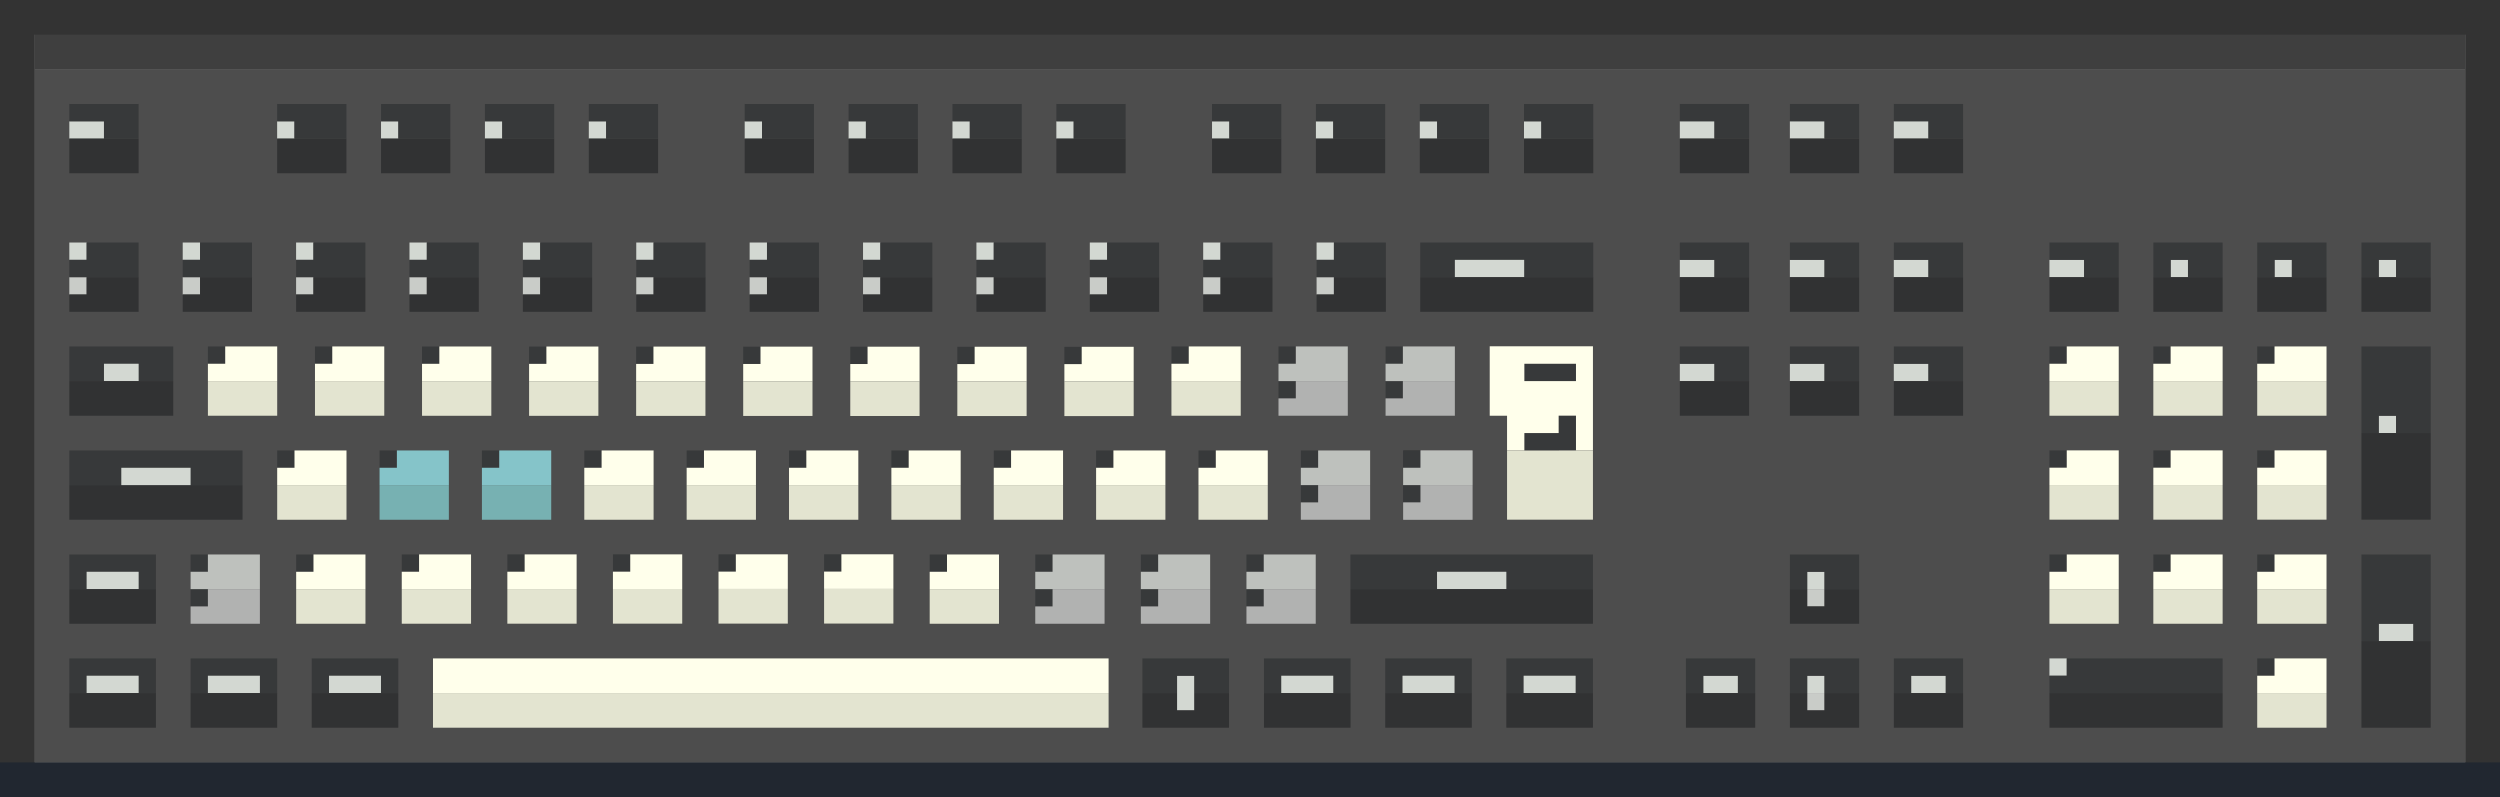 <?xml version="1.0" encoding="UTF-8"?><svg id="Layer_2" xmlns="http://www.w3.org/2000/svg" viewBox="0 0 1457.18 464.56"><rect x="0" y="0" width="1457.18" height="464.56" fill="#808080" stroke="none"/><defs><style>.cls-1{fill:#e3e4d0;}.cls-2{fill:#ffffeb;}.cls-3{fill:#333;}.cls-4{fill:#b1b2b1;}.cls-5{fill:#bec1bd;}.cls-6{fill:#c9ccc8;}.cls-7{fill:#d3d8d2;}.cls-8{fill:#212730;}.cls-9{fill:#37393a;}.cls-10{fill:#3f3f3f;}.cls-11{fill:#85c4c9;}.cls-12{fill:#313233;}.cls-13{fill:#838182;}.cls-14{fill:#757475;}.cls-15{fill:#77b1b2;}.cls-16{fill:#4d4d4d;}</style></defs><g id="Layer_1-2"><polygon class="cls-16" points="1164.43 40.41 1144.24 40.41 20.21 40.41 20.21 444.35 1091.49 444.35 1164.43 444.35 1436.99 444.35 1436.99 131.4 1436.99 121.17 1436.99 40.41 1164.43 40.41"/><rect class="cls-7" x="40.41" y="141.36" width="10.1" height="10.1"/><rect class="cls-6" x="40.41" y="161.56" width="10.1" height="10.1"/><polygon class="cls-9" points="70.7 141.36 60.6 141.36 50.5 141.36 50.5 151.46 40.41 151.46 40.41 161.56 50.5 161.56 60.6 161.56 70.7 161.56 80.8 161.56 80.8 151.46 80.8 141.36 70.7 141.36"/><polygon class="cls-12" points="70.7 161.56 60.6 161.56 50.5 161.56 50.5 171.66 40.41 171.66 40.41 181.75 50.5 181.75 60.6 181.75 70.7 181.75 80.8 181.75 80.8 171.66 80.8 161.56 70.7 161.56"/><rect class="cls-7" x="106.5" y="141.36" width="10.1" height="10.1"/><rect class="cls-6" x="106.5" y="161.56" width="10.1" height="10.1"/><polygon class="cls-9" points="136.79 141.36 126.69 141.36 116.6 141.36 116.6 151.46 106.5 151.46 106.5 161.56 116.6 161.56 126.69 161.56 136.79 161.56 146.89 161.56 146.89 151.46 146.89 141.36 136.79 141.36"/><polygon class="cls-12" points="136.79 161.56 126.69 161.56 116.6 161.56 116.6 171.66 106.5 171.66 106.5 181.75 116.6 181.75 126.69 181.75 136.79 181.75 146.89 181.75 146.89 171.66 146.89 161.56 136.79 161.56"/><rect class="cls-7" x="172.59" y="141.36" width="10.1" height="10.1"/><rect class="cls-6" x="172.59" y="161.56" width="10.1" height="10.1"/><polygon class="cls-9" points="202.88 141.36 192.78 141.36 182.69 141.36 182.69 151.46 172.59 151.46 172.59 161.56 182.69 161.56 192.78 161.56 202.88 161.56 212.98 161.56 212.98 151.46 212.98 141.36 202.88 141.36"/><polygon class="cls-12" points="202.88 161.56 192.78 161.56 182.69 161.56 182.69 171.66 172.59 171.66 172.59 181.75 182.69 181.75 192.78 181.75 202.88 181.75 212.98 181.75 212.98 171.66 212.98 161.56 202.88 161.56"/><rect class="cls-7" x="238.68" y="141.36" width="10.1" height="10.1"/><rect class="cls-6" x="238.68" y="161.56" width="10.1" height="10.1"/><polygon class="cls-9" points="268.97 141.36 258.87 141.36 248.78 141.36 248.78 151.46 238.68 151.46 238.68 161.56 248.78 161.56 258.87 161.56 268.97 161.56 279.07 161.56 279.07 151.46 279.07 141.36 268.97 141.36"/><polygon class="cls-12" points="268.97 161.56 258.87 161.56 248.78 161.56 248.78 171.66 238.68 171.66 238.68 181.75 248.78 181.75 258.87 181.75 268.97 181.75 279.07 181.75 279.07 171.66 279.07 161.56 268.97 161.56"/><rect class="cls-7" x="304.77" y="141.36" width="10.1" height="10.1"/><rect class="cls-6" x="304.77" y="161.56" width="10.1" height="10.1"/><polygon class="cls-9" points="335.06 141.36 324.96 141.36 314.87 141.36 314.87 151.46 304.77 151.46 304.77 161.56 314.87 161.56 324.96 161.56 335.06 161.56 345.16 161.56 345.16 151.46 345.16 141.36 335.06 141.36"/><polygon class="cls-12" points="335.06 161.56 324.96 161.56 314.87 161.56 314.87 171.66 304.77 171.66 304.77 181.75 314.87 181.75 324.96 181.75 335.06 181.75 345.16 181.75 345.16 171.66 345.16 161.56 335.06 161.56"/><rect class="cls-7" x="370.86" y="141.36" width="10.1" height="10.1"/><rect class="cls-6" x="370.86" y="161.56" width="10.1" height="10.1"/><polygon class="cls-9" points="401.15 141.36 391.05 141.36 380.96 141.36 380.96 151.46 370.86 151.46 370.86 161.56 380.96 161.56 391.05 161.56 401.15 161.56 411.25 161.56 411.25 151.46 411.25 141.36 401.15 141.36"/><polygon class="cls-12" points="401.15 161.56 391.05 161.56 380.96 161.56 380.96 171.66 370.86 171.66 370.86 181.75 380.96 181.75 391.05 181.75 401.15 181.75 411.25 181.75 411.25 171.66 411.25 161.56 401.15 161.56"/><rect class="cls-7" x="436.95" y="141.36" width="10.1" height="10.1"/><rect class="cls-6" x="436.95" y="161.56" width="10.1" height="10.1"/><polygon class="cls-9" points="467.24 141.36 457.15 141.36 447.05 141.36 447.05 151.46 436.95 151.46 436.95 161.56 447.05 161.56 457.15 161.56 467.24 161.56 477.34 161.56 477.34 151.46 477.34 141.36 467.24 141.36"/><polygon class="cls-12" points="467.24 161.56 457.15 161.56 447.05 161.56 447.05 171.66 436.95 171.66 436.95 181.75 447.05 181.75 457.15 181.75 467.24 181.75 477.34 181.75 477.34 171.66 477.34 161.56 467.24 161.56"/><rect class="cls-7" x="503.04" y="141.36" width="10.1" height="10.1"/><rect class="cls-6" x="503.04" y="161.56" width="10.1" height="10.1"/><polygon class="cls-9" points="533.33 141.36 523.24 141.36 513.14 141.36 513.14 151.46 503.04 151.46 503.04 161.56 513.14 161.56 523.24 161.56 533.33 161.56 543.43 161.56 543.43 151.46 543.43 141.36 533.33 141.36"/><polygon class="cls-12" points="533.33 161.56 523.24 161.56 513.14 161.56 513.14 171.66 503.04 171.66 503.04 181.75 513.14 181.75 523.24 181.75 533.33 181.75 543.43 181.75 543.43 171.66 543.43 161.56 533.33 161.56"/><rect class="cls-7" x="569.13" y="141.36" width="10.1" height="10.1"/><rect class="cls-6" x="569.13" y="161.56" width="10.1" height="10.1"/><polygon class="cls-9" points="599.42 141.36 589.33 141.36 579.23 141.36 579.23 151.46 569.13 151.46 569.13 161.56 579.23 161.56 589.33 161.56 599.42 161.56 609.52 161.56 609.52 151.46 609.52 141.36 599.42 141.36"/><polygon class="cls-12" points="599.42 161.56 589.33 161.56 579.23 161.56 579.23 171.66 569.13 171.66 569.13 181.75 579.23 181.75 589.33 181.75 599.42 181.75 609.52 181.75 609.52 171.66 609.52 161.56 599.42 161.56"/><rect class="cls-7" x="635.22" y="141.36" width="10.1" height="10.1"/><rect class="cls-6" x="635.22" y="161.56" width="10.1" height="10.1"/><polygon class="cls-9" points="665.51 141.36 655.42 141.36 645.32 141.36 645.32 151.46 635.22 151.46 635.22 161.56 645.32 161.56 655.42 161.56 665.51 161.56 675.61 161.56 675.61 151.46 675.61 141.36 665.51 141.36"/><polygon class="cls-12" points="665.51 161.56 655.42 161.56 645.32 161.56 645.32 171.66 635.22 171.66 635.22 181.75 645.32 181.75 655.42 181.75 665.51 181.75 675.61 181.75 675.61 171.66 675.61 161.56 665.51 161.56"/><rect class="cls-7" x="701.31" y="141.36" width="10.1" height="10.1"/><rect class="cls-6" x="701.31" y="161.56" width="10.1" height="10.1"/><polygon class="cls-9" points="731.61 141.36 721.51 141.36 711.41 141.36 711.41 151.46 701.31 151.46 701.31 161.56 711.41 161.56 721.51 161.56 731.61 161.56 741.7 161.56 741.7 151.46 741.7 141.36 731.61 141.36"/><polygon class="cls-12" points="731.61 161.56 721.51 161.56 711.41 161.56 711.41 171.66 701.31 171.66 701.31 181.75 711.41 181.75 721.51 181.75 731.61 181.75 741.7 181.75 741.7 171.66 741.7 161.56 731.61 161.56"/><rect class="cls-7" x="767.4" y="141.36" width="10.1" height="10.1"/><rect class="cls-6" x="767.4" y="161.56" width="10.1" height="10.1"/><polygon class="cls-9" points="797.7 141.36 787.6 141.36 777.5 141.36 777.5 151.46 767.4 151.46 767.4 161.56 777.5 161.56 787.6 161.56 797.7 161.56 807.79 161.56 807.79 151.46 807.79 141.36 797.7 141.36"/><polygon class="cls-12" points="797.7 161.56 787.6 161.56 777.5 161.56 777.5 171.66 767.4 171.66 767.4 181.75 777.5 181.75 787.6 181.75 797.7 181.75 807.79 181.75 807.79 171.66 807.79 161.56 797.7 161.56"/><polygon class="cls-9" points="918.59 141.36 908.58 141.36 908.5 141.36 898.48 141.36 888.4 141.36 888.38 141.36 878.3 141.36 827.8 141.36 827.8 151.46 827.8 161.56 898.48 161.56 908.5 161.56 908.58 161.56 918.59 161.56 928.69 161.56 928.69 151.46 928.69 141.36 918.59 141.36"/><polygon class="cls-7" points="868.2 151.46 848 151.46 848 161.56 868.2 161.56 888.4 161.56 888.4 151.46 868.2 151.46"/><polygon class="cls-12" points="918.59 161.56 908.58 161.56 908.5 161.56 898.48 161.56 888.4 161.56 888.38 161.56 878.3 161.56 827.8 161.56 827.8 171.66 827.8 181.75 878.3 181.75 888.38 181.75 888.4 181.75 898.48 181.75 908.5 181.75 908.58 181.75 918.59 181.75 928.69 181.75 928.69 171.66 928.69 161.56 918.59 161.56"/><rect class="cls-7" x="434.06" y="70.7" width="10.1" height="10.1"/><polygon class="cls-9" points="464.36 60.6 454.26 60.6 444.16 60.6 434.06 60.6 434.06 70.7 444.16 70.7 444.16 80.8 454.26 80.8 464.36 80.8 474.45 80.8 474.45 70.7 474.45 60.6 464.36 60.6"/><polygon class="cls-12" points="464.36 80.8 454.26 80.8 444.16 80.8 434.06 80.8 434.06 90.89 434.06 100.99 444.16 100.99 454.26 100.99 464.36 100.99 474.45 100.99 474.45 90.89 474.45 80.8 464.36 80.8"/><rect class="cls-7" x="343.2" y="70.7" width="10.1" height="10.1"/><polygon class="cls-9" points="373.49 60.6 363.39 60.6 353.3 60.6 343.2 60.6 343.2 70.7 353.3 70.7 353.3 80.8 363.39 80.8 373.49 80.8 383.59 80.8 383.59 70.7 383.59 60.6 373.49 60.6"/><polygon class="cls-12" points="373.49 80.8 363.39 80.8 353.3 80.8 343.2 80.8 343.2 90.89 343.2 100.99 353.3 100.99 363.39 100.99 373.49 100.99 383.59 100.99 383.59 90.89 383.59 80.8 373.49 80.8"/><rect class="cls-7" x="555.17" y="70.7" width="10.1" height="10.1"/><polygon class="cls-9" points="585.46 60.6 575.36 60.6 565.27 60.6 555.17 60.6 555.17 70.7 565.27 70.7 565.27 80.8 575.36 80.8 585.46 80.8 595.56 80.8 595.56 70.7 595.56 60.6 585.46 60.6"/><polygon class="cls-12" points="585.46 80.8 575.36 80.8 565.27 80.8 555.17 80.8 555.17 90.89 555.17 100.99 565.27 100.99 575.36 100.99 585.46 100.99 595.56 100.99 595.56 90.89 595.56 80.8 585.46 80.8"/><rect class="cls-7" x="494.62" y="70.7" width="10.1" height="10.1"/><polygon class="cls-9" points="524.91 60.6 514.81 60.6 504.71 60.6 494.62 60.6 494.62 70.7 504.71 70.7 504.71 80.8 514.81 80.8 524.91 80.8 535.01 80.8 535.01 70.7 535.01 60.6 524.91 60.6"/><polygon class="cls-12" points="524.91 80.8 514.81 80.8 504.71 80.8 494.62 80.8 494.62 90.89 494.62 100.99 504.71 100.99 514.81 100.99 524.91 100.99 535.01 100.99 535.01 90.89 535.01 80.8 524.91 80.8"/><rect class="cls-7" x="706.46" y="70.7" width="10.1" height="10.1"/><polygon class="cls-9" points="736.75 60.6 726.65 60.6 716.56 60.6 706.46 60.6 706.46 70.7 716.56 70.7 716.56 80.8 726.65 80.8 736.75 80.8 746.85 80.8 746.85 70.7 746.85 60.6 736.75 60.6"/><polygon class="cls-12" points="736.75 80.8 726.65 80.8 716.56 80.8 706.46 80.8 706.46 90.89 706.46 100.99 716.56 100.99 726.65 100.99 736.75 100.99 746.85 100.99 746.85 90.89 746.85 80.8 736.75 80.8"/><rect class="cls-7" x="615.72" y="70.7" width="10.1" height="10.1"/><polygon class="cls-9" points="646.01 60.6 635.92 60.6 625.82 60.6 615.72 60.6 615.72 70.7 625.82 70.7 625.82 80.8 635.92 80.8 646.01 80.8 656.11 80.8 656.11 70.7 656.11 60.6 646.01 60.6"/><polygon class="cls-12" points="646.01 80.8 635.92 80.8 625.82 80.8 615.72 80.8 615.72 90.89 615.72 100.99 625.82 100.99 635.92 100.99 646.01 100.99 656.11 100.99 656.11 90.89 656.11 80.8 646.01 80.8"/><rect class="cls-7" x="888.3" y="70.7" width="10.1" height="10.1"/><polygon class="cls-9" points="918.59 60.6 908.5 60.6 898.4 60.6 888.3 60.6 888.3 70.7 898.4 70.7 898.4 80.8 908.5 80.8 918.59 80.8 928.69 80.8 928.69 70.7 928.69 60.6 918.59 60.6"/><polygon class="cls-12" points="918.59 80.8 908.5 80.8 898.4 80.8 888.3 80.8 888.3 90.89 888.3 100.99 898.4 100.99 908.5 100.99 918.59 100.99 928.69 100.99 928.69 90.89 928.69 80.8 918.59 80.8"/><rect class="cls-7" x="827.56" y="70.7" width="10.1" height="10.1"/><polygon class="cls-9" points="857.86 60.6 847.76 60.6 837.66 60.6 827.56 60.6 827.56 70.7 837.66 70.7 837.66 80.8 847.76 80.8 857.86 80.8 867.95 80.8 867.95 70.7 867.95 60.6 857.86 60.6"/><polygon class="cls-12" points="857.86 80.8 847.76 80.8 837.66 80.8 827.56 80.8 827.56 90.89 827.56 100.99 837.66 100.99 847.76 100.99 857.86 100.99 867.95 100.99 867.95 90.89 867.95 80.8 857.86 80.8"/><rect class="cls-7" x="767.01" y="70.7" width="10.1" height="10.1"/><polygon class="cls-9" points="797.3 60.6 787.21 60.6 777.11 60.6 767.01 60.6 767.01 70.7 777.11 70.7 777.11 80.8 787.21 80.8 797.3 80.8 807.4 80.8 807.4 70.7 807.4 60.6 797.3 60.6"/><polygon class="cls-12" points="797.3 80.8 787.21 80.8 777.11 80.8 767.01 80.8 767.01 90.89 767.01 100.99 777.11 100.99 787.21 100.99 797.3 100.99 807.4 100.99 807.4 90.89 807.4 80.8 797.3 80.8"/><rect class="cls-7" x="222.09" y="70.7" width="10.1" height="10.1"/><polygon class="cls-9" points="252.39 60.6 242.29 60.6 232.19 60.6 222.09 60.6 222.09 70.7 232.19 70.7 232.19 80.8 242.29 80.8 252.39 80.8 262.48 80.8 262.48 70.7 262.48 60.6 252.39 60.6"/><polygon class="cls-12" points="252.39 80.8 242.29 80.8 232.19 80.8 222.09 80.8 222.09 90.89 222.09 100.99 232.19 100.99 242.29 100.99 252.39 100.99 262.48 100.99 262.48 90.89 262.48 80.8 252.39 80.8"/><rect class="cls-7" x="161.54" y="70.7" width="10.1" height="10.1"/><polygon class="cls-9" points="191.83 60.6 181.74 60.6 171.64 60.6 161.54 60.6 161.54 70.7 171.64 70.7 171.64 80.8 181.74 80.8 191.83 80.8 201.93 80.8 201.93 70.7 201.93 60.6 191.83 60.6"/><polygon class="cls-12" points="191.83 80.8 181.74 80.8 171.64 80.8 161.54 80.8 161.54 90.89 161.54 100.99 171.64 100.99 181.74 100.99 191.83 100.99 201.93 100.99 201.93 90.89 201.93 80.8 191.83 80.8"/><rect class="cls-7" x="282.65" y="70.7" width="10.1" height="10.1"/><polygon class="cls-9" points="312.94 60.6 302.84 60.6 292.74 60.6 282.65 60.6 282.65 70.7 292.74 70.7 292.74 80.8 302.84 80.8 312.94 80.8 323.04 80.8 323.04 70.7 323.04 60.6 312.94 60.6"/><polygon class="cls-12" points="312.94 80.8 302.84 80.8 292.74 80.8 282.65 80.8 282.65 90.89 282.65 100.99 292.74 100.99 302.84 100.99 312.94 100.99 323.04 100.99 323.04 90.89 323.04 80.8 312.94 80.8"/><polygon class="cls-7" points="1124.04 393.87 1113.95 393.87 1113.95 403.96 1124.04 403.96 1134.14 403.96 1134.14 393.87 1124.04 393.87"/><polygon class="cls-9" points="1134.14 383.77 1124.04 383.77 1113.95 383.77 1103.85 383.77 1103.85 393.87 1103.85 403.96 1113.95 403.96 1113.95 393.87 1124.04 393.87 1134.14 393.87 1134.14 403.96 1144.24 403.96 1144.24 393.87 1144.24 383.77 1134.14 383.77"/><polygon class="cls-12" points="1134.14 403.96 1124.04 403.96 1113.95 403.96 1103.85 403.96 1103.85 414.06 1103.85 424.16 1113.95 424.16 1124.04 424.16 1134.14 424.16 1144.24 424.16 1144.24 414.06 1144.24 403.96 1134.14 403.96"/><polygon class="cls-7" points="1002.88 393.87 992.78 393.87 992.78 403.96 1002.88 403.96 1012.98 403.96 1012.98 393.87 1002.88 393.87"/><polygon class="cls-9" points="1012.98 383.77 1002.88 383.77 992.78 383.77 982.68 383.77 982.68 393.87 982.68 403.96 992.78 403.96 992.78 393.87 1002.88 393.87 1012.98 393.87 1012.98 403.96 1023.07 403.96 1023.07 393.87 1023.07 383.77 1012.98 383.77"/><polygon class="cls-12" points="1012.98 403.96 1002.88 403.96 992.78 403.96 982.68 403.96 982.68 414.06 982.68 424.16 992.78 424.16 1002.88 424.16 1012.98 424.16 1023.07 424.16 1023.07 414.06 1023.07 403.96 1012.98 403.96"/><rect class="cls-6" x="1053.36" y="343.38" width="10.1" height="10.1" transform="translate(2116.83 696.86) rotate(180)"/><rect class="cls-7" x="1053.36" y="333.28" width="10.1" height="10.1" transform="translate(2116.83 676.66) rotate(180)"/><polygon class="cls-12" points="1073.56 343.38 1063.46 343.38 1063.46 353.48 1053.36 353.48 1053.36 343.38 1043.27 343.38 1043.27 353.48 1043.27 363.57 1053.36 363.57 1063.46 363.57 1073.56 363.57 1083.66 363.57 1083.66 353.48 1083.66 343.38 1073.56 343.38"/><polygon class="cls-9" points="1073.56 323.19 1063.46 323.19 1053.36 323.19 1043.27 323.19 1043.27 333.28 1043.27 343.38 1053.36 343.38 1053.36 333.28 1063.46 333.28 1063.46 343.38 1073.56 343.38 1083.66 343.38 1083.66 333.28 1083.66 323.19 1073.56 323.19"/><rect class="cls-6" x="1053.36" y="403.96" width="10.1" height="10.1" transform="translate(2116.83 818.02) rotate(180)"/><rect class="cls-7" x="1053.36" y="393.87" width="10.1" height="10.1" transform="translate(2116.83 797.83) rotate(180)"/><polygon class="cls-12" points="1073.56 403.96 1063.46 403.96 1063.46 414.06 1053.36 414.06 1053.36 403.96 1043.27 403.96 1043.27 414.06 1043.27 424.16 1053.36 424.16 1063.46 424.16 1073.56 424.16 1083.66 424.16 1083.66 414.06 1083.66 403.96 1073.56 403.96"/><polygon class="cls-9" points="1073.56 383.77 1063.46 383.77 1053.36 383.77 1043.27 383.77 1043.27 393.87 1043.27 403.96 1053.36 403.96 1053.36 393.87 1063.46 393.87 1063.46 403.96 1073.56 403.96 1083.66 403.96 1083.66 393.87 1083.66 383.77 1073.56 383.77"/><polygon class="cls-9" points="151.48 383.77 141.38 383.77 131.28 383.77 121.18 383.77 111.09 383.77 111.09 393.87 111.09 403.96 121.18 403.96 121.18 393.87 131.28 393.87 141.38 393.87 151.48 393.87 151.48 403.96 161.57 403.96 161.57 393.87 161.57 383.77 151.48 383.77"/><polygon class="cls-7" points="141.38 393.87 131.28 393.87 121.18 393.87 121.18 403.96 131.28 403.96 141.38 403.96 151.48 403.96 151.48 393.87 141.38 393.87"/><polygon class="cls-12" points="151.48 403.96 141.38 403.96 131.28 403.96 121.18 403.96 111.09 403.96 111.09 414.06 111.09 424.16 121.18 424.16 131.28 424.16 141.38 424.16 151.48 424.16 161.57 424.16 161.57 414.06 161.57 403.96 151.48 403.96"/><polygon class="cls-9" points="80.8 323.19 70.7 323.19 60.6 323.19 50.5 323.19 40.41 323.19 40.41 333.28 40.41 343.38 50.5 343.38 50.5 333.28 60.6 333.28 70.7 333.28 80.8 333.28 80.8 343.38 90.89 343.38 90.89 333.28 90.89 323.19 80.8 323.19"/><polygon class="cls-7" points="70.7 333.28 60.6 333.28 50.5 333.28 50.5 343.38 60.6 343.38 70.7 343.38 80.8 343.38 80.8 333.28 70.7 333.28"/><polygon class="cls-12" points="80.8 343.38 70.7 343.38 60.6 343.38 50.5 343.38 40.41 343.38 40.41 353.48 40.41 363.57 50.5 363.57 60.6 363.57 70.7 363.57 80.8 363.57 90.89 363.57 90.89 353.48 90.89 343.38 80.8 343.38"/><polygon class="cls-9" points="80.8 383.77 70.7 383.77 60.6 383.77 50.5 383.77 40.41 383.77 40.41 393.87 40.41 403.96 50.5 403.96 50.5 393.87 60.6 393.87 70.7 393.87 80.8 393.87 80.8 403.96 90.89 403.96 90.89 393.87 90.89 383.77 80.8 383.77"/><polygon class="cls-7" points="70.7 393.87 60.6 393.87 50.5 393.87 50.5 403.96 60.6 403.96 70.7 403.96 80.8 403.96 80.8 393.87 70.7 393.87"/><polygon class="cls-12" points="80.8 403.96 70.7 403.96 60.6 403.96 50.5 403.96 40.41 403.96 40.41 414.06 40.41 424.16 50.5 424.16 60.6 424.16 70.7 424.16 80.8 424.16 90.89 424.16 90.89 414.06 90.89 403.96 80.8 403.96"/><polygon class="cls-9" points="222.06 383.77 211.97 383.77 201.87 383.77 191.77 383.77 181.68 383.77 181.68 393.87 181.68 403.96 191.77 403.96 191.77 393.87 201.87 393.87 211.97 393.87 222.06 393.87 222.06 403.96 232.16 403.96 232.16 393.87 232.16 383.77 222.06 383.77"/><polygon class="cls-7" points="211.97 393.87 201.87 393.87 191.77 393.87 191.77 403.96 201.87 403.96 211.97 403.96 222.06 403.96 222.06 393.87 211.97 393.87"/><polygon class="cls-12" points="222.06 403.96 211.97 403.96 201.87 403.96 191.77 403.96 181.68 403.96 181.68 414.06 181.68 424.16 191.77 424.16 201.87 424.16 211.97 424.16 222.06 424.16 232.16 424.16 232.16 414.06 232.16 403.96 222.06 403.96"/><polygon class="cls-9" points="918.38 383.77 908.29 383.77 898.19 383.77 888.09 383.77 877.99 383.77 877.99 393.87 877.99 403.96 888.09 403.96 888.09 393.87 898.19 393.87 908.29 393.87 918.38 393.87 918.38 403.96 928.48 403.96 928.48 393.87 928.48 383.77 918.38 383.77"/><polygon class="cls-7" points="908.29 393.87 898.19 393.87 888.09 393.87 888.09 403.96 898.19 403.96 908.29 403.96 918.38 403.96 918.38 393.87 908.29 393.87"/><polygon class="cls-12" points="918.38 403.96 908.29 403.96 898.19 403.96 888.09 403.96 877.99 403.96 877.99 414.06 877.99 424.16 888.09 424.16 898.19 424.16 908.29 424.16 918.38 424.16 928.48 424.16 928.48 414.06 928.48 403.96 918.38 403.96"/><polygon class="cls-9" points="847.79 383.77 837.7 383.77 827.6 383.77 817.5 383.77 807.41 383.77 807.41 393.87 807.41 403.96 817.5 403.96 817.5 393.87 827.6 393.87 837.7 393.87 847.79 393.87 847.79 403.96 857.89 403.96 857.89 393.87 857.89 383.77 847.79 383.77"/><polygon class="cls-7" points="837.7 393.87 827.6 393.87 817.5 393.87 817.5 403.96 827.6 403.96 837.7 403.96 847.79 403.96 847.79 393.87 837.7 393.87"/><polygon class="cls-12" points="847.79 403.96 837.7 403.96 827.6 403.96 817.5 403.96 807.41 403.96 807.41 414.06 807.41 424.16 817.5 424.16 827.6 424.16 837.7 424.16 847.79 424.16 857.89 424.16 857.89 414.06 857.89 403.96 847.79 403.96"/><polygon class="cls-9" points="777.11 383.77 767.02 383.77 756.92 383.77 746.82 383.77 736.73 383.77 736.73 393.87 736.73 403.96 746.82 403.96 746.82 393.87 756.92 393.87 767.02 393.87 777.11 393.87 777.11 403.96 787.21 403.96 787.21 393.87 787.21 383.77 777.11 383.77"/><polygon class="cls-7" points="767.02 393.87 756.92 393.87 746.82 393.87 746.82 403.96 756.92 403.96 767.02 403.96 777.11 403.96 777.11 393.87 767.02 393.87"/><polygon class="cls-12" points="777.11 403.96 767.02 403.96 756.92 403.96 746.82 403.96 736.73 403.96 736.73 414.06 736.73 424.16 746.82 424.16 756.92 424.16 767.02 424.16 777.11 424.16 787.21 424.16 787.21 414.06 787.21 403.96 777.11 403.96"/><polygon class="cls-7" points="686.07 393.87 686.07 403.96 686.07 414.06 696.17 414.06 696.17 403.96 696.17 393.87 686.07 393.87"/><polygon class="cls-9" points="706.26 383.77 696.17 383.77 686.07 383.77 675.97 383.77 665.88 383.77 665.88 393.87 665.88 403.96 675.97 403.96 686.07 403.96 686.07 393.87 696.17 393.87 696.17 403.96 706.26 403.96 716.36 403.96 716.36 393.87 716.36 383.77 706.26 383.77"/><polygon class="cls-12" points="706.26 403.96 696.17 403.96 696.17 414.06 686.07 414.06 686.07 403.96 675.97 403.96 665.88 403.96 665.88 414.06 665.88 424.16 675.97 424.16 686.07 424.16 696.17 424.16 706.26 424.16 716.36 424.16 716.36 414.06 716.36 403.96 706.26 403.96"/><rect class="cls-9" x="817.89" y="262.56" width="10.1" height="10.1"/><rect class="cls-9" x="817.89" y="282.75" width="10.1" height="10.1"/><polygon class="cls-13" points="848.18 262.56 838.08 262.56 827.99 262.56 827.99 272.66 817.89 272.66 817.89 282.75 827.99 282.75 838.08 282.75 848.18 282.75 858.28 282.75 858.28 272.66 858.28 262.56 848.18 262.56"/><polygon class="cls-14" points="848.18 282.75 838.08 282.75 827.99 282.75 827.99 292.85 817.89 292.85 817.89 302.95 827.99 302.95 838.08 302.95 848.18 302.95 858.28 302.95 858.28 292.85 858.28 282.75 848.18 282.75"/><rect class="cls-9" x="745.2" y="201.93" width="10.1" height="10.1"/><rect class="cls-9" x="745.2" y="222.13" width="10.1" height="10.1"/><polygon class="cls-5" points="775.5 201.93 765.4 201.93 755.3 201.93 755.3 212.03 745.2 212.03 745.2 222.13 755.3 222.13 765.4 222.13 775.5 222.13 785.59 222.13 785.59 212.03 785.59 201.93 775.5 201.93"/><polygon class="cls-4" points="775.5 222.13 765.4 222.13 755.3 222.13 755.3 232.22 745.2 232.22 745.2 242.32 755.3 242.32 765.4 242.32 775.5 242.32 785.59 242.32 785.59 232.22 785.59 222.13 775.5 222.13"/><rect class="cls-9" x="758.23" y="262.56" width="10.1" height="10.1"/><rect class="cls-9" x="758.23" y="282.75" width="10.1" height="10.1"/><polygon class="cls-5" points="788.52 262.56 778.42 262.56 768.32 262.56 768.32 272.66 758.22 272.66 758.22 282.75 768.32 282.75 778.42 282.75 788.52 282.75 798.61 282.75 798.61 272.66 798.61 262.56 788.52 262.56"/><polygon class="cls-4" points="788.52 282.75 778.42 282.75 768.32 282.75 768.32 292.85 758.22 292.85 758.22 302.95 768.32 302.95 778.42 302.95 788.52 302.95 798.61 302.95 798.61 292.85 798.61 282.75 788.52 282.75"/><rect class="cls-9" x="807.61" y="201.93" width="10.1" height="10.1"/><rect class="cls-9" x="807.61" y="222.13" width="10.1" height="10.1"/><polygon class="cls-5" points="837.9 201.93 827.8 201.93 817.7 201.93 817.7 212.03 807.61 212.03 807.61 222.13 817.7 222.13 827.8 222.13 837.9 222.13 848 222.13 848 212.03 848 201.93 837.9 201.93"/><polygon class="cls-4" points="837.9 222.13 827.8 222.13 817.7 222.13 817.7 232.22 807.61 232.22 807.61 242.32 817.7 242.32 827.8 242.32 837.9 242.32 848 242.32 848 232.22 848 222.13 837.9 222.13"/><rect class="cls-9" x="817.89" y="262.56" width="10.1" height="10.1"/><rect class="cls-9" x="817.89" y="282.75" width="10.1" height="10.1"/><polygon class="cls-5" points="848.18 262.56 838.08 262.56 827.99 262.56 827.99 272.66 817.89 272.66 817.89 282.75 827.99 282.75 838.08 282.75 848.18 282.75 858.28 282.75 858.28 272.66 858.28 262.56 848.18 262.56"/><polygon class="cls-4" points="848.18 282.75 838.08 282.75 827.99 282.75 827.99 292.85 817.89 292.85 817.89 302.95 827.99 302.95 838.08 302.95 848.18 302.95 858.28 302.95 858.28 292.85 858.28 282.75 848.18 282.75"/><rect class="cls-9" x="664.97" y="323.19" width="10.1" height="10.1"/><rect class="cls-9" x="664.97" y="343.38" width="10.1" height="10.1"/><polygon class="cls-5" points="695.26 323.19 685.17 323.19 675.07 323.19 675.07 333.28 664.97 333.28 664.97 343.38 675.07 343.38 685.17 343.38 695.26 343.38 705.36 343.38 705.36 333.28 705.36 323.19 695.26 323.19"/><polygon class="cls-4" points="695.26 343.38 685.17 343.38 675.07 343.38 675.07 353.48 664.97 353.48 664.97 363.57 675.07 363.57 685.17 363.57 695.26 363.57 705.36 363.57 705.36 353.48 705.36 343.38 695.26 343.38"/><rect class="cls-9" x="726.52" y="323.19" width="10.1" height="10.1"/><rect class="cls-9" x="726.52" y="343.38" width="10.1" height="10.1"/><polygon class="cls-5" points="756.81 323.19 746.71 323.19 736.61 323.19 736.61 333.28 726.52 333.28 726.52 343.38 736.61 343.38 746.71 343.38 756.81 343.38 766.9 343.38 766.9 333.28 766.9 323.19 756.81 323.19"/><polygon class="cls-4" points="756.81 343.38 746.71 343.38 736.61 343.38 736.61 353.48 726.52 353.48 726.52 363.57 736.61 363.57 746.71 363.57 756.81 363.57 766.9 363.57 766.9 353.48 766.9 343.38 756.81 343.38"/><rect class="cls-9" x="111.09" y="323.19" width="10.1" height="10.1"/><rect class="cls-9" x="111.09" y="343.38" width="10.1" height="10.1"/><polygon class="cls-5" points="141.38 323.19 131.28 323.19 121.18 323.19 121.18 333.28 111.09 333.28 111.09 343.38 121.18 343.38 131.28 343.38 141.38 343.38 151.48 343.38 151.48 333.28 151.48 323.19 141.38 323.19"/><polygon class="cls-4" points="141.38 343.38 131.28 343.38 121.18 343.38 121.18 353.48 111.09 353.48 111.09 363.57 121.18 363.57 131.28 363.57 141.38 363.57 151.48 363.57 151.48 353.48 151.48 343.38 141.38 343.38"/><rect class="cls-9" x="603.43" y="323.19" width="10.1" height="10.1"/><rect class="cls-9" x="603.43" y="343.38" width="10.1" height="10.1"/><polygon class="cls-5" points="633.72 323.19 623.62 323.19 613.53 323.19 613.53 333.28 603.43 333.28 603.43 343.38 613.53 343.38 623.62 343.38 633.72 343.38 643.82 343.38 643.82 333.28 643.82 323.19 633.72 323.19"/><polygon class="cls-4" points="633.72 343.38 623.62 343.38 613.53 343.38 613.53 353.48 603.43 353.48 603.43 363.57 613.53 363.57 623.62 363.57 633.72 363.57 643.82 363.57 643.82 353.48 643.82 343.38 633.72 343.38"/><polygon class="cls-9" points="90.89 201.93 80.8 201.93 70.7 201.93 60.6 201.93 50.5 201.93 40.41 201.93 40.41 212.03 40.41 222.13 50.5 222.13 60.6 222.13 60.6 212.03 70.7 212.03 80.8 212.03 80.8 222.13 90.89 222.13 100.99 222.13 100.99 212.03 100.99 201.93 90.89 201.93"/><polygon class="cls-7" points="70.7 212.03 60.6 212.03 60.6 222.13 70.7 222.13 80.8 222.13 80.8 212.03 70.7 212.03"/><polygon class="cls-12" points="90.89 222.13 80.8 222.13 70.7 222.13 60.6 222.13 50.5 222.13 40.41 222.13 40.41 232.22 40.41 242.32 50.5 242.32 60.6 242.32 70.7 242.32 80.8 242.32 90.89 242.32 100.99 242.32 100.99 232.22 100.99 222.13 90.89 222.13"/><polygon class="cls-12" points="124.55 282.75 107.71 282.75 90.88 282.75 74.07 282.75 74.05 282.75 57.24 282.75 40.41 282.75 40.41 292.85 40.41 302.95 57.24 302.95 74.05 302.95 74.07 302.95 90.88 302.95 107.71 302.95 124.55 302.95 141.38 302.95 141.38 292.85 141.38 282.75 124.55 282.75"/><polygon class="cls-9" points="847.71 333.28 857.81 333.28 867.9 333.28 867.91 333.28 877.99 333.28 877.99 343.38 888.09 343.38 898.19 343.38 908.29 343.38 918.38 343.38 928.48 343.38 928.48 333.28 928.48 323.19 918.38 323.19 908.29 323.19 898.19 323.19 888.09 323.19 877.99 323.19 867.91 323.19 867.9 323.19 857.81 323.19 847.71 323.19 845.7 323.19 837.61 323.19 827.51 323.19 817.41 323.19 807.31 323.19 797.22 323.19 787.12 323.19 787.12 333.28 787.12 343.38 797.22 343.38 807.31 343.38 817.41 343.38 827.51 343.38 837.61 343.38 837.61 333.28 845.7 333.28 847.71 333.28"/><polygon class="cls-7" points="864.75 333.28 864.73 333.28 851.49 333.28 837.61 333.28 837.61 343.38 851.49 343.38 864.73 343.38 864.75 343.38 877.99 343.38 877.99 333.28 864.75 333.28"/><polygon class="cls-12" points="910.81 343.38 893.13 343.38 875.46 343.38 857.79 343.38 840.12 343.38 822.47 343.38 822.44 343.38 804.79 343.38 787.12 343.38 787.12 353.48 787.12 363.57 804.79 363.57 822.44 363.57 822.47 363.57 840.12 363.57 857.79 363.57 875.46 363.57 893.13 363.57 910.81 363.57 928.48 363.57 928.48 353.48 928.48 343.38 910.81 343.38"/><polygon class="cls-2" points="636.08 383.77 625.98 383.77 615.88 383.77 605.79 383.77 595.69 383.77 585.59 383.77 575.49 383.77 565.4 383.77 555.3 383.77 545.2 383.77 535.11 383.77 525.01 383.77 514.91 383.77 504.81 383.77 494.72 383.77 484.62 383.77 474.52 383.77 464.43 383.77 454.33 383.77 444.23 383.77 434.13 383.77 424.04 383.77 413.94 383.77 403.84 383.77 393.74 383.77 383.65 383.77 373.55 383.77 363.45 383.77 353.36 383.77 343.26 383.77 333.16 383.77 323.06 383.77 312.97 383.77 302.87 383.77 292.77 383.77 282.68 383.77 272.58 383.77 262.48 383.77 252.38 383.77 252.38 393.87 252.38 403.96 262.48 403.96 272.58 403.96 282.68 403.96 292.77 403.96 302.87 403.96 312.97 403.96 323.06 403.96 333.16 403.96 343.26 403.96 353.36 403.96 363.45 403.96 373.55 403.96 383.65 403.96 393.74 403.96 403.84 403.96 413.94 403.96 424.04 403.96 434.13 403.96 444.23 403.96 454.33 403.96 464.43 403.96 474.52 403.96 484.62 403.96 494.72 403.96 504.81 403.96 514.91 403.96 525.01 403.96 535.11 403.96 545.2 403.96 555.3 403.96 565.4 403.96 575.49 403.96 585.59 403.96 595.69 403.96 605.79 403.96 615.88 403.96 625.98 403.96 636.08 403.96 646.17 403.96 646.17 393.87 646.17 383.77 636.08 383.77"/><polygon class="cls-1" points="636.08 403.96 625.98 403.96 615.88 403.96 605.79 403.96 595.69 403.96 585.59 403.96 575.49 403.96 565.4 403.96 555.3 403.96 545.2 403.96 535.11 403.96 525.01 403.96 514.91 403.96 504.81 403.96 494.72 403.96 484.62 403.96 474.52 403.96 464.43 403.96 454.33 403.96 444.23 403.96 434.13 403.96 424.04 403.96 413.94 403.96 403.84 403.96 393.74 403.96 383.65 403.96 373.55 403.96 363.45 403.96 353.36 403.96 343.26 403.96 333.16 403.96 323.06 403.96 312.97 403.96 302.87 403.96 292.77 403.96 282.68 403.96 272.58 403.96 262.48 403.96 252.38 403.96 252.38 414.06 252.38 424.16 262.48 424.16 272.58 424.16 282.68 424.16 292.77 424.16 302.87 424.16 312.97 424.16 323.06 424.16 333.16 424.16 343.26 424.16 353.36 424.16 363.45 424.16 373.55 424.16 383.65 424.16 393.74 424.16 403.84 424.16 413.94 424.16 424.04 424.16 434.13 424.16 444.23 424.16 454.33 424.16 464.43 424.16 474.52 424.16 484.62 424.16 494.72 424.16 504.81 424.16 514.91 424.16 525.01 424.16 535.11 424.16 545.2 424.16 555.3 424.16 565.4 424.16 575.49 424.16 585.59 424.16 595.69 424.16 605.79 424.16 615.88 424.16 625.98 424.16 636.08 424.16 646.17 424.16 646.17 414.06 646.17 403.96 636.08 403.96"/><rect class="cls-9" x="280.9" y="262.56" width="10.1" height="10.1"/><polygon class="cls-11" points="311.19 262.56 301.1 262.56 291 262.56 291 272.66 280.9 272.66 280.9 282.75 291 282.75 301.1 282.75 311.19 282.75 321.29 282.75 321.29 272.66 321.29 262.56 311.19 262.56"/><polygon class="cls-15" points="311.19 282.75 301.1 282.75 291 282.75 280.9 282.75 280.9 292.85 280.9 302.95 291 302.95 301.1 302.95 311.19 302.95 321.29 302.95 321.29 292.85 321.29 282.75 311.19 282.75"/><rect class="cls-9" x="221.24" y="262.56" width="10.1" height="10.1"/><polygon class="cls-11" points="251.53 262.56 241.43 262.56 231.34 262.56 231.34 272.66 221.24 272.66 221.24 282.75 231.34 282.75 241.43 282.75 251.53 282.75 261.63 282.75 261.63 272.66 261.63 262.56 251.53 262.56"/><polygon class="cls-15" points="251.53 282.75 241.43 282.75 231.34 282.75 221.24 282.75 221.24 292.85 221.24 302.95 231.34 302.95 241.43 302.95 251.53 302.95 261.63 302.95 261.63 292.85 261.63 282.75 251.53 282.75"/><rect class="cls-9" x="682.8" y="201.93" width="10.1" height="10.1"/><polygon class="cls-2" points="713.09 201.93 703 201.93 692.9 201.93 692.9 212.03 682.8 212.03 682.8 222.13 692.9 222.13 703 222.13 713.09 222.13 723.19 222.13 723.19 212.03 723.19 201.93 713.09 201.93"/><polygon class="cls-1" points="713.09 222.13 703 222.13 692.9 222.13 682.8 222.13 682.8 232.22 682.8 242.32 692.9 242.32 703 242.32 713.09 242.32 723.19 242.32 723.19 232.22 723.19 222.13 713.09 222.13"/><rect class="cls-9" x="1315.67" y="323.19" width="10.1" height="10.1"/><polygon class="cls-2" points="1345.96 323.19 1335.86 323.19 1325.77 323.19 1325.77 333.28 1315.67 333.28 1315.67 343.38 1325.77 343.38 1335.86 343.38 1345.96 343.38 1356.06 343.38 1356.06 333.28 1356.06 323.19 1345.96 323.19"/><polygon class="cls-1" points="1345.96 343.38 1335.86 343.38 1325.77 343.38 1315.67 343.38 1315.67 353.48 1315.67 363.57 1325.77 363.57 1335.86 363.57 1345.96 363.57 1356.06 363.57 1356.06 353.48 1356.06 343.38 1345.96 343.38"/><rect class="cls-9" x="1315.67" y="383.77" width="10.1" height="10.1"/><polygon class="cls-2" points="1345.96 383.77 1335.86 383.77 1325.77 383.77 1325.77 393.87 1315.67 393.87 1315.67 403.96 1325.77 403.96 1335.86 403.96 1345.96 403.96 1356.06 403.96 1356.06 393.87 1356.06 383.77 1345.96 383.77"/><polygon class="cls-1" points="1345.96 403.96 1335.86 403.96 1325.77 403.96 1315.67 403.96 1315.67 414.06 1315.67 424.16 1325.77 424.16 1335.86 424.16 1345.96 424.16 1356.06 424.16 1356.06 414.06 1356.06 403.96 1345.96 403.96"/><rect class="cls-9" x="1315.67" y="262.51" width="10.1" height="10.1"/><polygon class="cls-2" points="1345.96 262.51 1335.86 262.51 1325.77 262.51 1325.77 272.61 1315.67 272.61 1315.67 282.71 1325.77 282.71 1335.86 282.71 1345.96 282.71 1356.06 282.71 1356.06 272.61 1356.06 262.51 1345.96 262.51"/><polygon class="cls-1" points="1345.96 282.71 1335.86 282.71 1325.77 282.71 1315.67 282.71 1315.67 292.81 1315.67 302.9 1325.77 302.9 1335.86 302.9 1345.96 302.9 1356.06 302.9 1356.06 292.81 1356.06 282.71 1345.96 282.71"/><rect class="cls-9" x="1194.56" y="201.93" width="10.1" height="10.1"/><polygon class="cls-2" points="1224.86 201.93 1214.76 201.93 1204.66 201.93 1204.66 212.03 1194.56 212.03 1194.56 222.13 1204.66 222.13 1214.76 222.13 1224.86 222.13 1234.95 222.13 1234.95 212.03 1234.95 201.93 1224.86 201.93"/><polygon class="cls-1" points="1224.86 222.13 1214.76 222.13 1204.66 222.13 1194.56 222.13 1194.56 232.22 1194.56 242.32 1204.66 242.32 1214.76 242.32 1224.86 242.32 1234.95 242.32 1234.95 232.22 1234.95 222.13 1224.86 222.13"/><rect class="cls-9" x="1315.67" y="201.93" width="10.1" height="10.1"/><polygon class="cls-2" points="1345.96 201.93 1335.86 201.93 1325.77 201.93 1325.77 212.03 1315.67 212.03 1315.67 222.13 1325.77 222.13 1335.86 222.13 1345.96 222.13 1356.06 222.13 1356.06 212.03 1356.06 201.93 1345.96 201.93"/><polygon class="cls-1" points="1345.96 222.13 1335.86 222.13 1325.77 222.13 1315.67 222.13 1315.67 232.22 1315.67 242.32 1325.77 242.32 1335.86 242.32 1345.96 242.32 1356.06 242.32 1356.06 232.22 1356.06 222.13 1345.96 222.13"/><rect class="cls-9" x="1194.56" y="262.51" width="10.1" height="10.1"/><polygon class="cls-2" points="1224.86 262.51 1214.76 262.51 1204.66 262.51 1204.66 272.61 1194.56 272.61 1194.56 282.71 1204.66 282.71 1214.76 282.71 1224.86 282.71 1234.95 282.71 1234.95 272.61 1234.95 262.51 1224.86 262.51"/><polygon class="cls-1" points="1224.86 282.71 1214.76 282.71 1204.66 282.71 1194.56 282.71 1194.56 292.81 1194.56 302.9 1204.66 302.9 1214.76 302.9 1224.86 302.9 1234.95 302.9 1234.95 292.81 1234.95 282.71 1224.86 282.71"/><rect class="cls-9" x="1194.56" y="323.19" width="10.1" height="10.1"/><polygon class="cls-2" points="1224.86 323.19 1214.76 323.19 1204.66 323.19 1204.66 333.28 1194.56 333.28 1194.56 343.38 1204.66 343.38 1214.76 343.38 1224.86 343.38 1234.95 343.38 1234.95 333.28 1234.95 323.19 1224.86 323.19"/><polygon class="cls-1" points="1224.86 343.38 1214.76 343.38 1204.66 343.38 1194.56 343.38 1194.56 353.48 1194.56 363.57 1204.66 363.57 1214.76 363.57 1224.86 363.57 1234.95 363.57 1234.95 353.48 1234.95 343.38 1224.86 343.38"/><rect class="cls-9" x="1255.12" y="323.19" width="10.1" height="10.1"/><polygon class="cls-2" points="1285.41 323.19 1275.31 323.19 1265.21 323.19 1265.21 333.28 1255.12 333.28 1255.12 343.38 1265.21 343.38 1275.31 343.38 1285.41 343.38 1295.51 343.38 1295.51 333.28 1295.51 323.19 1285.41 323.19"/><polygon class="cls-1" points="1285.41 343.38 1275.31 343.38 1265.21 343.38 1255.12 343.38 1255.12 353.48 1255.12 363.57 1265.21 363.57 1275.31 363.57 1285.41 363.57 1295.51 363.57 1295.51 353.48 1295.51 343.38 1285.41 343.38"/><rect class="cls-9" x="1255.12" y="262.51" width="10.1" height="10.1"/><polygon class="cls-2" points="1285.41 262.51 1275.31 262.51 1265.21 262.51 1265.21 272.61 1255.12 272.61 1255.12 282.71 1265.21 282.71 1275.31 282.71 1285.41 282.71 1295.51 282.71 1295.51 272.61 1295.51 262.51 1285.41 262.51"/><polygon class="cls-1" points="1285.41 282.71 1275.31 282.71 1265.21 282.71 1255.12 282.71 1255.12 292.81 1255.12 302.9 1265.21 302.9 1275.31 302.9 1285.41 302.9 1295.51 302.9 1295.51 292.81 1295.51 282.71 1285.41 282.71"/><rect class="cls-9" x="1255.12" y="201.93" width="10.1" height="10.1"/><polygon class="cls-2" points="1285.41 201.93 1275.31 201.93 1265.21 201.93 1265.21 212.03 1255.12 212.03 1255.12 222.13 1265.21 222.13 1275.31 222.13 1285.41 222.13 1295.51 222.13 1295.51 212.03 1295.51 201.93 1285.41 201.93"/><polygon class="cls-1" points="1285.41 222.13 1275.31 222.13 1265.21 222.13 1255.12 222.13 1255.12 232.22 1255.12 242.32 1265.21 242.32 1275.31 242.32 1285.41 242.32 1295.51 242.32 1295.51 232.22 1295.51 222.13 1285.41 222.13"/><rect class="cls-9" x="183.59" y="201.93" width="10.1" height="10.1"/><polygon class="cls-2" points="213.88 201.93 203.78 201.93 193.68 201.93 193.68 212.03 183.59 212.03 183.59 222.13 193.68 222.13 203.78 222.13 213.88 222.13 223.98 222.13 223.98 212.03 223.98 201.93 213.88 201.93"/><polygon class="cls-1" points="213.88 222.13 203.78 222.13 193.68 222.13 183.59 222.13 183.59 232.22 183.59 242.32 193.68 242.32 203.78 242.32 213.88 242.32 223.98 242.32 223.98 232.22 223.98 222.13 213.88 222.13"/><rect class="cls-9" x="245.99" y="201.96" width="10.1" height="10.1"/><polygon class="cls-2" points="276.28 201.96 266.18 201.96 256.09 201.96 256.09 212.06 245.99 212.06 245.99 222.16 256.09 222.16 266.18 222.16 276.28 222.16 286.38 222.16 286.38 212.06 286.38 201.96 276.28 201.96"/><polygon class="cls-1" points="276.28 222.16 266.18 222.16 256.09 222.16 245.99 222.16 245.99 232.25 245.99 242.35 256.09 242.35 266.18 242.35 276.28 242.35 286.38 242.35 286.38 232.25 286.38 222.16 276.28 222.16"/><rect class="cls-9" x="308.39" y="201.99" width="10.1" height="10.1"/><polygon class="cls-2" points="338.68 201.99 328.59 201.99 318.49 201.99 318.49 212.09 308.39 212.09 308.39 222.19 318.49 222.19 328.59 222.19 338.68 222.19 348.78 222.19 348.78 212.09 348.78 201.99 338.68 201.99"/><polygon class="cls-1" points="338.68 222.19 328.59 222.19 318.49 222.19 308.39 222.19 308.39 232.28 308.39 242.38 318.49 242.38 328.59 242.38 338.68 242.38 348.78 242.38 348.78 232.28 348.78 222.19 338.68 222.19"/><rect class="cls-9" x="370.79" y="202.02" width="10.1" height="10.1"/><polygon class="cls-2" points="401.08 202.02 390.99 202.02 380.89 202.02 380.89 212.12 370.79 212.12 370.79 222.22 380.89 222.22 390.99 222.22 401.08 222.22 411.18 222.22 411.18 212.12 411.18 202.02 401.08 202.02"/><polygon class="cls-1" points="401.08 222.22 390.99 222.22 380.89 222.22 370.79 222.22 370.79 232.31 370.79 242.41 380.89 242.41 390.99 242.41 401.08 242.41 411.18 242.41 411.18 232.31 411.18 222.22 401.08 222.22"/><rect class="cls-9" x="433.19" y="202.05" width="10.1" height="10.1"/><polygon class="cls-2" points="463.49 202.05 453.39 202.05 443.29 202.05 443.29 212.15 433.19 212.15 433.19 222.25 443.29 222.25 453.39 222.25 463.49 222.25 473.58 222.25 473.58 212.15 473.58 202.05 463.49 202.05"/><polygon class="cls-1" points="463.49 222.25 453.39 222.25 443.29 222.25 433.19 222.25 433.19 232.34 433.19 242.44 443.29 242.44 453.39 242.44 463.49 242.44 473.58 242.44 473.58 232.34 473.58 222.25 463.49 222.25"/><rect class="cls-9" x="495.6" y="202.08" width="10.1" height="10.1"/><polygon class="cls-2" points="525.89 202.08 515.79 202.08 505.69 202.08 505.69 212.18 495.6 212.18 495.6 222.27 505.69 222.27 515.79 222.27 525.89 222.27 535.99 222.27 535.99 212.18 535.99 202.08 525.89 202.08"/><polygon class="cls-1" points="525.89 222.27 515.79 222.27 505.69 222.27 495.6 222.27 495.6 232.37 495.6 242.47 505.69 242.47 515.79 242.47 525.89 242.47 535.99 242.47 535.99 232.37 535.99 222.27 525.89 222.27"/><rect class="cls-9" x="558" y="202.11" width="10.1" height="10.1"/><polygon class="cls-2" points="588.29 202.11 578.19 202.11 568.1 202.11 568.1 212.21 558 212.21 558 222.3 568.1 222.3 578.19 222.3 588.29 222.3 598.39 222.3 598.39 212.21 598.39 202.11 588.29 202.11"/><polygon class="cls-1" points="588.29 222.3 578.19 222.3 568.1 222.3 558 222.3 558 232.4 558 242.5 568.1 242.5 578.19 242.5 588.29 242.5 598.39 242.5 598.39 232.4 598.39 222.3 588.29 222.3"/><rect class="cls-9" x="620.4" y="202.14" width="10.1" height="10.1"/><polygon class="cls-2" points="650.69 202.14 640.6 202.14 630.5 202.14 630.5 212.24 620.4 212.24 620.4 222.33 630.5 222.33 640.6 222.33 650.69 222.33 660.79 222.33 660.79 212.24 660.79 202.14 650.69 202.14"/><polygon class="cls-1" points="650.69 222.33 640.6 222.33 630.5 222.33 620.4 222.33 620.4 232.43 620.4 242.53 630.5 242.53 640.6 242.53 650.69 242.53 660.79 242.53 660.79 232.43 660.79 222.33 650.69 222.33"/><rect class="cls-9" x="172.63" y="323.19" width="10.1" height="10.1"/><polygon class="cls-2" points="202.92 323.19 192.82 323.19 182.73 323.19 182.73 333.28 172.63 333.28 172.63 343.38 182.73 343.38 192.82 343.38 202.92 343.38 213.02 343.38 213.02 333.28 213.02 323.19 202.92 323.19"/><polygon class="cls-1" points="202.92 343.38 192.82 343.38 182.73 343.38 172.63 343.38 172.63 353.48 172.63 363.57 182.73 363.57 192.82 363.57 202.92 363.57 213.02 363.57 213.02 353.48 213.02 343.38 202.92 343.38"/><rect class="cls-9" x="234.17" y="323.16" width="10.1" height="10.1"/><polygon class="cls-2" points="264.46 323.16 254.37 323.16 244.27 323.16 244.27 333.26 234.17 333.26 234.17 343.36 244.27 343.36 254.37 343.36 264.46 343.36 274.56 343.36 274.56 333.26 274.56 323.16 264.46 323.16"/><polygon class="cls-1" points="264.46 343.36 254.37 343.36 244.27 343.36 234.17 343.36 234.17 353.46 234.17 363.55 244.27 363.55 254.37 363.55 264.46 363.55 274.56 363.55 274.56 353.46 274.56 343.36 264.46 343.36"/><rect class="cls-9" x="295.72" y="323.14" width="10.1" height="10.1"/><polygon class="cls-2" points="326.01 323.14 315.91 323.14 305.81 323.14 305.81 333.24 295.72 333.24 295.72 343.34 305.81 343.34 315.91 343.34 326.01 343.34 336.1 343.34 336.1 333.24 336.1 323.14 326.01 323.14"/><polygon class="cls-1" points="326.01 343.34 315.91 343.34 305.81 343.34 295.72 343.34 295.72 353.43 295.72 363.53 305.81 363.53 315.91 363.53 326.01 363.53 336.1 363.53 336.1 353.43 336.1 343.34 326.01 343.34"/><rect class="cls-9" x="357.26" y="323.12" width="10.1" height="10.1"/><polygon class="cls-2" points="387.55 323.12 377.45 323.12 367.36 323.12 367.36 333.22 357.26 333.22 357.26 343.31 367.36 343.31 377.45 343.31 387.55 343.31 397.65 343.31 397.65 333.22 397.65 323.12 387.55 323.12"/><polygon class="cls-1" points="387.55 343.31 377.45 343.31 367.36 343.31 357.26 343.31 357.26 353.41 357.26 363.51 367.36 363.51 377.45 363.51 387.55 363.51 397.65 363.51 397.65 353.41 397.65 343.31 387.55 343.31"/><rect class="cls-9" x="418.8" y="323.1" width="10.1" height="10.1"/><polygon class="cls-2" points="449.09 323.1 439 323.1 428.9 323.1 428.9 333.19 418.8 333.19 418.8 343.29 428.9 343.29 439 343.29 449.09 343.29 459.19 343.29 459.19 333.19 459.19 323.1 449.09 323.1"/><polygon class="cls-1" points="449.09 343.29 439 343.29 428.9 343.29 418.8 343.29 418.8 353.39 418.8 363.49 428.9 363.49 439 363.49 449.09 363.49 459.19 363.49 459.19 353.39 459.19 343.29 449.09 343.29"/><rect class="cls-9" x="480.34" y="323.08" width="10.1" height="10.1"/><polygon class="cls-2" points="510.64 323.08 500.54 323.08 490.44 323.08 490.44 333.17 480.34 333.17 480.34 343.27 490.44 343.27 500.54 343.27 510.64 343.27 520.73 343.27 520.73 333.17 520.73 323.08 510.64 323.08"/><polygon class="cls-1" points="510.64 343.27 500.54 343.27 490.44 343.27 480.34 343.27 480.34 353.37 480.34 363.46 490.44 363.46 500.54 363.46 510.64 363.46 520.73 363.46 520.73 353.37 520.73 343.27 510.64 343.27"/><rect class="cls-9" x="541.89" y="323.19" width="10.1" height="10.1"/><polygon class="cls-2" points="572.18 323.19 562.08 323.19 551.98 323.19 551.98 333.28 541.89 333.28 541.89 343.38 551.98 343.38 562.08 343.38 572.18 343.38 582.28 343.38 582.28 333.28 582.28 323.19 572.18 323.19"/><polygon class="cls-1" points="572.18 343.38 562.08 343.38 551.98 343.38 541.89 343.38 541.89 353.48 541.89 363.57 551.98 363.57 562.08 363.57 572.18 363.57 582.28 363.57 582.28 353.48 582.28 343.38 572.18 343.38"/><rect class="cls-9" x="161.57" y="262.56" width="10.1" height="10.1"/><polygon class="cls-2" points="191.86 262.56 181.77 262.56 171.67 262.56 171.67 272.66 161.57 272.66 161.57 282.75 171.67 282.75 181.77 282.75 191.86 282.75 201.96 282.75 201.96 272.66 201.96 262.56 191.86 262.56"/><polygon class="cls-1" points="191.86 282.75 181.77 282.75 171.67 282.75 161.57 282.75 161.57 292.85 161.57 302.95 171.67 302.95 181.77 302.95 191.86 302.95 201.96 302.95 201.96 292.85 201.96 282.75 191.86 282.75"/><rect class="cls-9" x="340.57" y="262.56" width="10.1" height="10.1"/><polygon class="cls-2" points="370.86 262.56 360.76 262.56 350.67 262.56 350.67 272.66 340.57 272.66 340.57 282.75 350.67 282.75 360.76 282.75 370.86 282.75 380.96 282.75 380.96 272.66 380.96 262.56 370.86 262.56"/><polygon class="cls-1" points="370.86 282.75 360.76 282.75 350.67 282.75 340.57 282.75 340.57 292.85 340.57 302.95 350.67 302.95 360.76 302.95 370.86 302.95 380.96 302.95 380.96 292.85 380.96 282.75 370.86 282.75"/><rect class="cls-9" x="400.23" y="262.56" width="10.1" height="10.1"/><polygon class="cls-2" points="430.53 262.56 420.43 262.56 410.33 262.56 410.33 272.66 400.23 272.66 400.23 282.75 410.33 282.75 420.43 282.75 430.53 282.75 440.62 282.75 440.62 272.66 440.62 262.56 430.53 262.56"/><polygon class="cls-1" points="430.53 282.75 420.43 282.75 410.33 282.75 400.23 282.75 400.23 292.85 400.23 302.95 410.33 302.95 420.43 302.95 430.53 302.95 440.62 302.95 440.62 292.85 440.62 282.75 430.53 282.75"/><rect class="cls-9" x="459.9" y="262.56" width="10.1" height="10.1"/><polygon class="cls-2" points="490.19 262.56 480.09 262.56 470 262.56 470 272.66 459.9 272.66 459.9 282.75 470 282.75 480.09 282.75 490.19 282.75 500.29 282.75 500.29 272.66 500.29 262.56 490.19 262.56"/><polygon class="cls-1" points="490.19 282.75 480.09 282.75 470 282.75 459.9 282.75 459.9 292.85 459.9 302.95 470 302.95 480.09 302.95 490.19 302.95 500.29 302.95 500.29 292.85 500.29 282.75 490.19 282.75"/><rect class="cls-9" x="519.56" y="262.56" width="10.1" height="10.1"/><polygon class="cls-2" points="549.86 262.56 539.76 262.56 529.66 262.56 529.66 272.66 519.56 272.66 519.56 282.75 529.66 282.75 539.76 282.75 549.86 282.75 559.95 282.75 559.95 272.66 559.95 262.56 549.86 262.56"/><polygon class="cls-1" points="549.86 282.75 539.76 282.75 529.66 282.75 519.56 282.75 519.56 292.85 519.56 302.95 529.66 302.95 539.76 302.95 549.86 302.95 559.95 302.95 559.95 292.85 559.95 282.75 549.86 282.75"/><rect class="cls-9" x="579.23" y="262.56" width="10.1" height="10.1"/><polygon class="cls-2" points="609.52 262.56 599.42 262.56 589.33 262.56 589.33 272.66 579.23 272.66 579.23 282.75 589.33 282.75 599.42 282.75 609.52 282.75 619.62 282.75 619.62 272.66 619.62 262.56 609.52 262.56"/><polygon class="cls-1" points="609.52 282.75 599.42 282.75 589.33 282.75 579.23 282.75 579.23 292.85 579.23 302.95 589.33 302.95 599.42 302.95 609.52 302.95 619.62 302.95 619.62 292.85 619.62 282.75 609.52 282.75"/><rect class="cls-9" x="638.89" y="262.56" width="10.1" height="10.1"/><polygon class="cls-2" points="669.19 262.56 659.09 262.56 648.99 262.56 648.99 272.66 638.89 272.66 638.89 282.75 648.99 282.75 659.09 282.75 669.19 282.75 679.28 282.75 679.28 272.66 679.28 262.56 669.19 262.56"/><polygon class="cls-1" points="669.19 282.75 659.09 282.75 648.99 282.75 638.89 282.75 638.89 292.85 638.89 302.95 648.99 302.95 659.09 302.95 669.19 302.95 679.28 302.95 679.28 292.85 679.28 282.75 669.19 282.75"/><rect class="cls-9" x="698.56" y="262.56" width="10.1" height="10.1"/><polygon class="cls-2" points="728.85 262.56 718.75 262.56 708.66 262.56 708.66 272.66 698.56 272.66 698.56 282.75 708.66 282.75 718.75 282.75 728.85 282.75 738.95 282.75 738.95 272.66 738.95 262.56 728.85 262.56"/><polygon class="cls-1" points="728.85 282.75 718.75 282.75 708.66 282.75 698.56 282.75 698.56 292.85 698.56 302.95 708.66 302.95 718.75 302.95 728.85 302.95 738.95 302.95 738.95 292.85 738.95 282.75 728.85 282.75"/><rect class="cls-9" x="121.18" y="201.93" width="10.1" height="10.1"/><polygon class="cls-2" points="151.48 201.93 141.38 201.93 131.28 201.93 131.28 212.03 121.18 212.03 121.18 222.13 131.28 222.13 141.38 222.13 151.48 222.13 161.57 222.13 161.57 212.03 161.57 201.93 151.48 201.93"/><polygon class="cls-1" points="151.48 222.13 141.38 222.13 131.28 222.13 121.18 222.13 121.18 232.22 121.18 242.32 131.28 242.32 141.38 242.32 151.48 242.32 161.57 242.32 161.57 232.22 161.57 222.13 151.48 222.13"/><rect class="cls-7" x="1194.56" y="383.77" width="10.1" height="10.1"/><polygon class="cls-9" points="1285.41 383.77 1275.31 383.77 1265.21 383.77 1255.15 383.77 1255.12 383.77 1245.05 383.77 1234.95 383.77 1224.86 383.77 1214.76 383.77 1204.66 383.77 1204.66 393.87 1194.56 393.87 1194.56 403.96 1204.66 403.96 1214.76 403.96 1224.86 403.96 1234.95 403.96 1245.05 403.96 1255.12 403.96 1255.15 403.96 1265.21 403.96 1275.31 403.96 1285.41 403.96 1295.51 403.96 1295.51 393.87 1295.51 383.77 1285.41 383.77"/><polygon class="cls-12" points="1285.41 403.96 1275.31 403.96 1265.21 403.96 1255.15 403.96 1255.12 403.96 1245.05 403.96 1234.95 403.96 1224.86 403.96 1214.76 403.96 1204.66 403.96 1194.56 403.96 1194.56 414.06 1194.56 424.16 1204.66 424.16 1214.76 424.16 1224.86 424.16 1234.95 424.16 1245.05 424.16 1255.12 424.16 1255.15 424.16 1265.21 424.16 1275.31 424.16 1285.41 424.16 1295.51 424.16 1295.51 414.06 1295.51 403.96 1285.41 403.96"/><polygon class="cls-7" points="1396.6 363.57 1386.5 363.57 1386.5 373.67 1396.6 373.67 1406.7 373.67 1406.7 363.57 1396.6 363.57"/><polygon class="cls-9" points="1406.7 323.19 1396.6 323.19 1386.5 323.19 1376.41 323.19 1376.41 333.28 1376.41 343.38 1376.41 353.48 1376.41 363.57 1376.41 373.67 1386.5 373.67 1386.5 363.57 1396.6 363.57 1406.7 363.57 1406.7 373.67 1416.8 373.67 1416.8 363.57 1416.8 353.48 1416.8 343.38 1416.8 333.28 1416.8 323.19 1406.7 323.19"/><polygon class="cls-12" points="1406.7 373.67 1396.6 373.67 1386.5 373.67 1376.41 373.67 1376.41 383.77 1376.41 393.87 1376.41 403.96 1376.41 414.06 1376.41 424.16 1386.5 424.16 1396.6 424.16 1406.7 424.16 1416.8 424.16 1416.8 414.06 1416.8 403.96 1416.8 393.87 1416.8 383.77 1416.8 373.67 1406.7 373.67"/><rect class="cls-7" x="1386.5" y="242.32" width="10.1" height="10.1"/><polygon class="cls-9" points="1406.7 201.93 1396.6 201.93 1386.5 201.93 1376.41 201.93 1376.41 212.03 1376.41 222.13 1376.41 232.22 1376.41 242.32 1376.41 252.42 1386.5 252.42 1386.5 242.32 1396.6 242.32 1396.6 252.42 1406.7 252.42 1416.8 252.42 1416.8 242.32 1416.8 232.22 1416.8 222.13 1416.8 212.03 1416.8 201.93 1406.7 201.93"/><polygon class="cls-12" points="1406.7 252.42 1396.6 252.42 1386.5 252.42 1376.41 252.42 1376.41 262.51 1376.41 272.61 1376.41 282.71 1376.41 292.81 1376.41 302.9 1386.5 302.9 1396.6 302.9 1406.7 302.9 1416.8 302.9 1416.8 292.81 1416.8 282.71 1416.8 272.61 1416.8 262.51 1416.8 252.42 1406.7 252.42"/><polygon class="cls-7" points="989.22 151.46 979.12 151.46 979.12 161.56 989.22 161.56 999.31 161.56 999.31 151.46 989.22 151.46"/><polygon class="cls-9" points="1009.41 141.36 999.31 141.36 989.22 141.36 979.12 141.36 979.12 151.46 989.22 151.46 999.31 151.46 999.31 161.56 1009.41 161.56 1019.51 161.56 1019.51 151.46 1019.51 141.36 1009.41 141.36"/><polygon class="cls-12" points="1009.41 161.56 999.31 161.56 989.22 161.56 979.12 161.56 979.12 171.66 979.12 181.75 989.22 181.75 999.31 181.75 1009.41 181.75 1019.51 181.75 1019.51 171.66 1019.51 161.56 1009.41 161.56"/><polygon class="cls-7" points="1053.36 151.46 1043.27 151.46 1043.27 161.56 1053.36 161.56 1063.46 161.56 1063.46 151.46 1053.36 151.46"/><polygon class="cls-9" points="1073.56 141.36 1063.46 141.36 1053.36 141.36 1043.27 141.36 1043.27 151.46 1053.36 151.46 1063.46 151.46 1063.46 161.56 1073.56 161.56 1083.66 161.56 1083.66 151.46 1083.66 141.36 1073.56 141.36"/><polygon class="cls-12" points="1073.56 161.56 1063.46 161.56 1053.36 161.56 1043.27 161.56 1043.27 171.66 1043.27 181.75 1053.36 181.75 1063.46 181.75 1073.56 181.75 1083.66 181.75 1083.66 171.66 1083.66 161.56 1073.56 161.56"/><polygon class="cls-7" points="1113.95 151.46 1103.85 151.46 1103.85 161.56 1113.95 161.56 1124.04 161.56 1124.04 151.46 1113.95 151.46"/><polygon class="cls-9" points="1134.14 141.36 1124.04 141.36 1113.95 141.36 1103.85 141.36 1103.85 151.46 1113.95 151.46 1124.04 151.46 1124.04 161.56 1134.14 161.56 1144.24 161.56 1144.24 151.46 1144.24 141.36 1134.14 141.36"/><polygon class="cls-12" points="1134.14 161.56 1124.04 161.56 1113.95 161.56 1103.85 161.56 1103.85 171.66 1103.85 181.75 1113.95 181.75 1124.04 181.75 1134.14 181.75 1144.24 181.75 1144.24 171.66 1144.24 161.56 1134.14 161.56"/><polygon class="cls-7" points="989.22 212.03 979.12 212.03 979.12 222.13 989.22 222.13 999.31 222.13 999.31 212.03 989.22 212.03"/><polygon class="cls-9" points="1009.41 201.93 999.31 201.93 989.22 201.93 979.12 201.93 979.12 212.03 989.22 212.03 999.31 212.03 999.31 222.13 1009.41 222.13 1019.51 222.13 1019.51 212.03 1019.51 201.93 1009.41 201.93"/><polygon class="cls-12" points="1009.41 222.13 999.31 222.13 989.22 222.13 979.12 222.13 979.12 232.22 979.12 242.32 989.22 242.32 999.31 242.32 1009.41 242.32 1019.51 242.32 1019.51 232.22 1019.51 222.13 1009.41 222.13"/><polygon class="cls-7" points="1053.36 212.03 1043.27 212.03 1043.27 222.13 1053.36 222.13 1063.46 222.13 1063.46 212.03 1053.36 212.03"/><polygon class="cls-9" points="1073.56 201.93 1063.46 201.93 1053.36 201.93 1043.27 201.93 1043.27 212.03 1053.36 212.03 1063.46 212.03 1063.46 222.13 1073.56 222.13 1083.66 222.13 1083.66 212.03 1083.66 201.93 1073.56 201.93"/><polygon class="cls-12" points="1073.56 222.13 1063.46 222.13 1053.36 222.13 1043.27 222.13 1043.27 232.22 1043.27 242.32 1053.36 242.32 1063.46 242.32 1073.56 242.32 1083.66 242.32 1083.66 232.22 1083.66 222.13 1073.56 222.13"/><polygon class="cls-7" points="1113.95 212.03 1103.85 212.03 1103.85 222.13 1113.95 222.13 1124.04 222.13 1124.04 212.03 1113.95 212.03"/><polygon class="cls-9" points="1134.14 201.93 1124.04 201.93 1113.95 201.93 1103.85 201.93 1103.85 212.03 1113.95 212.03 1124.04 212.03 1124.04 222.13 1134.14 222.13 1144.24 222.13 1144.24 212.03 1144.24 201.93 1134.14 201.93"/><polygon class="cls-12" points="1134.14 222.13 1124.04 222.13 1113.95 222.13 1103.85 222.13 1103.85 232.22 1103.85 242.32 1113.95 242.32 1124.04 242.32 1134.14 242.32 1144.24 242.32 1144.24 232.22 1144.24 222.13 1134.14 222.13"/><polygon class="cls-7" points="50.5 70.7 40.41 70.7 40.41 80.8 50.5 80.8 60.6 80.8 60.6 70.7 50.5 70.7"/><polygon class="cls-9" points="70.7 60.6 60.6 60.6 50.5 60.6 40.41 60.6 40.41 70.7 50.5 70.7 60.6 70.7 60.6 80.8 70.7 80.8 80.8 80.8 80.8 70.7 80.8 60.6 70.7 60.6"/><polygon class="cls-12" points="70.7 80.8 60.6 80.8 50.5 80.8 40.41 80.8 40.41 90.89 40.41 100.99 50.5 100.99 60.6 100.99 70.7 100.99 80.8 100.99 80.8 90.89 80.8 80.8 70.7 80.8"/><polygon class="cls-7" points="989.22 70.68 979.12 70.68 979.12 80.78 989.22 80.78 999.31 80.78 999.31 70.68 989.22 70.68"/><polygon class="cls-9" points="1009.41 60.59 999.31 60.59 989.22 60.59 979.12 60.59 979.12 70.68 989.22 70.68 999.31 70.68 999.31 80.78 1009.41 80.78 1019.51 80.78 1019.51 70.68 1019.51 60.59 1009.41 60.59"/><polygon class="cls-12" points="1009.41 80.78 999.31 80.78 989.22 80.78 979.12 80.78 979.12 90.88 979.12 100.97 989.22 100.97 999.31 100.97 1009.41 100.97 1019.51 100.97 1019.51 90.88 1019.51 80.78 1009.41 80.78"/><polygon class="cls-7" points="1204.66 151.46 1194.56 151.46 1194.56 161.56 1204.66 161.56 1214.76 161.56 1214.76 151.46 1204.66 151.46"/><polygon class="cls-9" points="1224.86 141.36 1214.76 141.36 1204.66 141.36 1194.56 141.36 1194.56 151.46 1204.66 151.46 1214.76 151.46 1214.76 161.56 1224.86 161.56 1234.95 161.56 1234.95 151.46 1234.95 141.36 1224.86 141.36"/><polygon class="cls-12" points="1224.86 161.56 1214.76 161.56 1204.66 161.56 1194.56 161.56 1194.56 171.66 1194.56 181.75 1204.66 181.75 1214.76 181.75 1224.86 181.75 1234.95 181.75 1234.95 171.66 1234.95 161.56 1224.86 161.56"/><polygon class="cls-7" points="1053.36 70.68 1043.27 70.68 1043.27 80.78 1053.36 80.78 1063.46 80.78 1063.46 70.68 1053.36 70.68"/><polygon class="cls-9" points="1073.56 60.59 1063.46 60.59 1053.36 60.59 1043.27 60.59 1043.27 70.68 1053.36 70.68 1063.46 70.68 1063.46 80.78 1073.56 80.78 1083.66 80.78 1083.66 70.68 1083.66 60.59 1073.56 60.59"/><polygon class="cls-12" points="1073.56 80.78 1063.46 80.78 1053.36 80.78 1043.27 80.78 1043.27 90.88 1043.27 100.97 1053.36 100.97 1063.46 100.97 1073.56 100.97 1083.66 100.97 1083.66 90.88 1083.66 80.78 1073.56 80.78"/><polygon class="cls-7" points="1113.95 70.68 1103.85 70.68 1103.85 80.78 1113.95 80.78 1124.04 80.78 1124.04 70.68 1113.95 70.68"/><polygon class="cls-9" points="1134.14 60.59 1124.04 60.59 1113.95 60.59 1103.85 60.59 1103.85 70.68 1113.95 70.68 1124.04 70.68 1124.04 80.78 1134.14 80.78 1144.24 80.78 1144.24 70.68 1144.24 60.59 1134.14 60.59"/><polygon class="cls-12" points="1134.14 80.78 1124.04 80.78 1113.95 80.78 1103.85 80.78 1103.85 90.88 1103.85 100.97 1113.95 100.97 1124.04 100.97 1134.14 100.97 1144.24 100.97 1144.24 90.88 1144.24 80.78 1134.14 80.78"/><rect class="cls-7" x="1265.21" y="151.46" width="10.1" height="10.1"/><polygon class="cls-9" points="1285.41 141.36 1275.31 141.36 1265.21 141.36 1255.12 141.36 1255.12 151.46 1255.12 161.56 1265.21 161.56 1265.21 151.46 1275.31 151.46 1275.31 161.56 1285.41 161.56 1295.51 161.56 1295.51 151.46 1295.51 141.36 1285.41 141.36"/><polygon class="cls-12" points="1285.41 161.56 1275.31 161.56 1265.21 161.56 1255.12 161.56 1255.12 171.66 1255.12 181.75 1265.21 181.75 1275.31 181.75 1285.41 181.75 1295.51 181.75 1295.51 171.66 1295.51 161.56 1285.41 161.56"/><rect class="cls-7" x="1386.5" y="151.46" width="10.1" height="10.1"/><polygon class="cls-9" points="1406.7 141.36 1396.6 141.36 1386.5 141.36 1376.41 141.36 1376.41 151.46 1376.41 161.56 1386.5 161.56 1386.5 151.46 1396.6 151.46 1396.6 161.56 1406.7 161.56 1416.8 161.56 1416.8 151.46 1416.8 141.36 1406.7 141.36"/><polygon class="cls-12" points="1406.7 161.56 1396.6 161.56 1386.5 161.56 1376.41 161.56 1376.41 171.66 1376.41 181.75 1386.5 181.75 1396.6 181.75 1406.7 181.75 1416.8 181.75 1416.8 171.66 1416.8 161.56 1406.7 161.56"/><rect class="cls-7" x="1325.77" y="151.46" width="10.1" height="10.1"/><polygon class="cls-9" points="1345.96 141.36 1335.86 141.36 1325.77 141.36 1315.67 141.36 1315.67 151.46 1315.67 161.56 1325.77 161.56 1325.77 151.46 1335.86 151.46 1335.86 161.56 1345.96 161.56 1356.06 161.56 1356.06 151.46 1356.06 141.36 1345.96 141.36"/><polygon class="cls-12" points="1345.96 161.56 1335.86 161.56 1325.77 161.56 1315.67 161.56 1315.67 171.66 1315.67 181.75 1325.77 181.75 1335.86 181.75 1345.96 181.75 1356.06 181.75 1356.06 171.66 1356.06 161.56 1345.96 161.56"/><rect class="cls-10" x="714.5" y="-682.05" width="28.19" height="1416.76" transform="translate(754.92 -702.26) rotate(90)"/><polygon class="cls-3" points="1457.18 20.21 1457.18 0 0 0 0 20.21 0 464.55 20.21 464.55 20.21 20.21 1436.97 20.21 1436.97 464.55 1457.18 464.55 1457.18 20.21 1457.18 20.21"/><rect class="cls-8" x="718.49" y="-274.14" width="20.21" height="1457.18" transform="translate(1183.04 -274.14) rotate(90)"/><polygon class="cls-9" points="124.55 262.56 107.71 262.56 90.88 262.56 74.07 262.56 74.05 262.56 57.24 262.56 40.41 262.56 40.41 266.78 40.41 266.78 40.41 282.75 80.8 282.75 90.88 282.75 107.71 282.75 124.55 282.75 141.38 282.75 141.38 272.66 141.38 262.56 124.55 262.56"/><polygon class="cls-7" points="97.64 272.66 97.62 272.66 84.17 272.66 70.7 272.66 70.7 282.75 84.17 282.75 97.62 282.75 97.64 282.75 111.09 282.75 111.09 272.66 97.64 272.66"/><rect class="cls-1" x="878.42" y="262.56" width="50.06" height="40.34"/><polygon class="cls-2" points="878.42 201.84 868.32 201.84 868.32 211.85 868.32 211.94 868.32 221.83 868.32 221.95 868.32 242.32 878.42 242.32 878.42 262.51 928.48 262.51 928.48 201.84 878.42 201.84"/><polygon class="cls-9" points="908.59 212.03 908.5 212.03 898.61 212.03 898.49 212.03 888.51 212.03 888.51 222.13 898.49 222.13 898.61 222.13 908.5 222.13 908.59 222.13 918.59 222.13 918.59 212.03 908.59 212.03"/><polygon class="cls-9" points="908.5 242.28 908.5 252.37 908.5 252.42 898.61 252.42 888.51 252.42 888.51 262.51 898.61 262.51 908.71 262.51 908.71 262.47 918.59 262.47 918.59 252.37 918.59 242.28 908.5 242.28"/></g></svg>